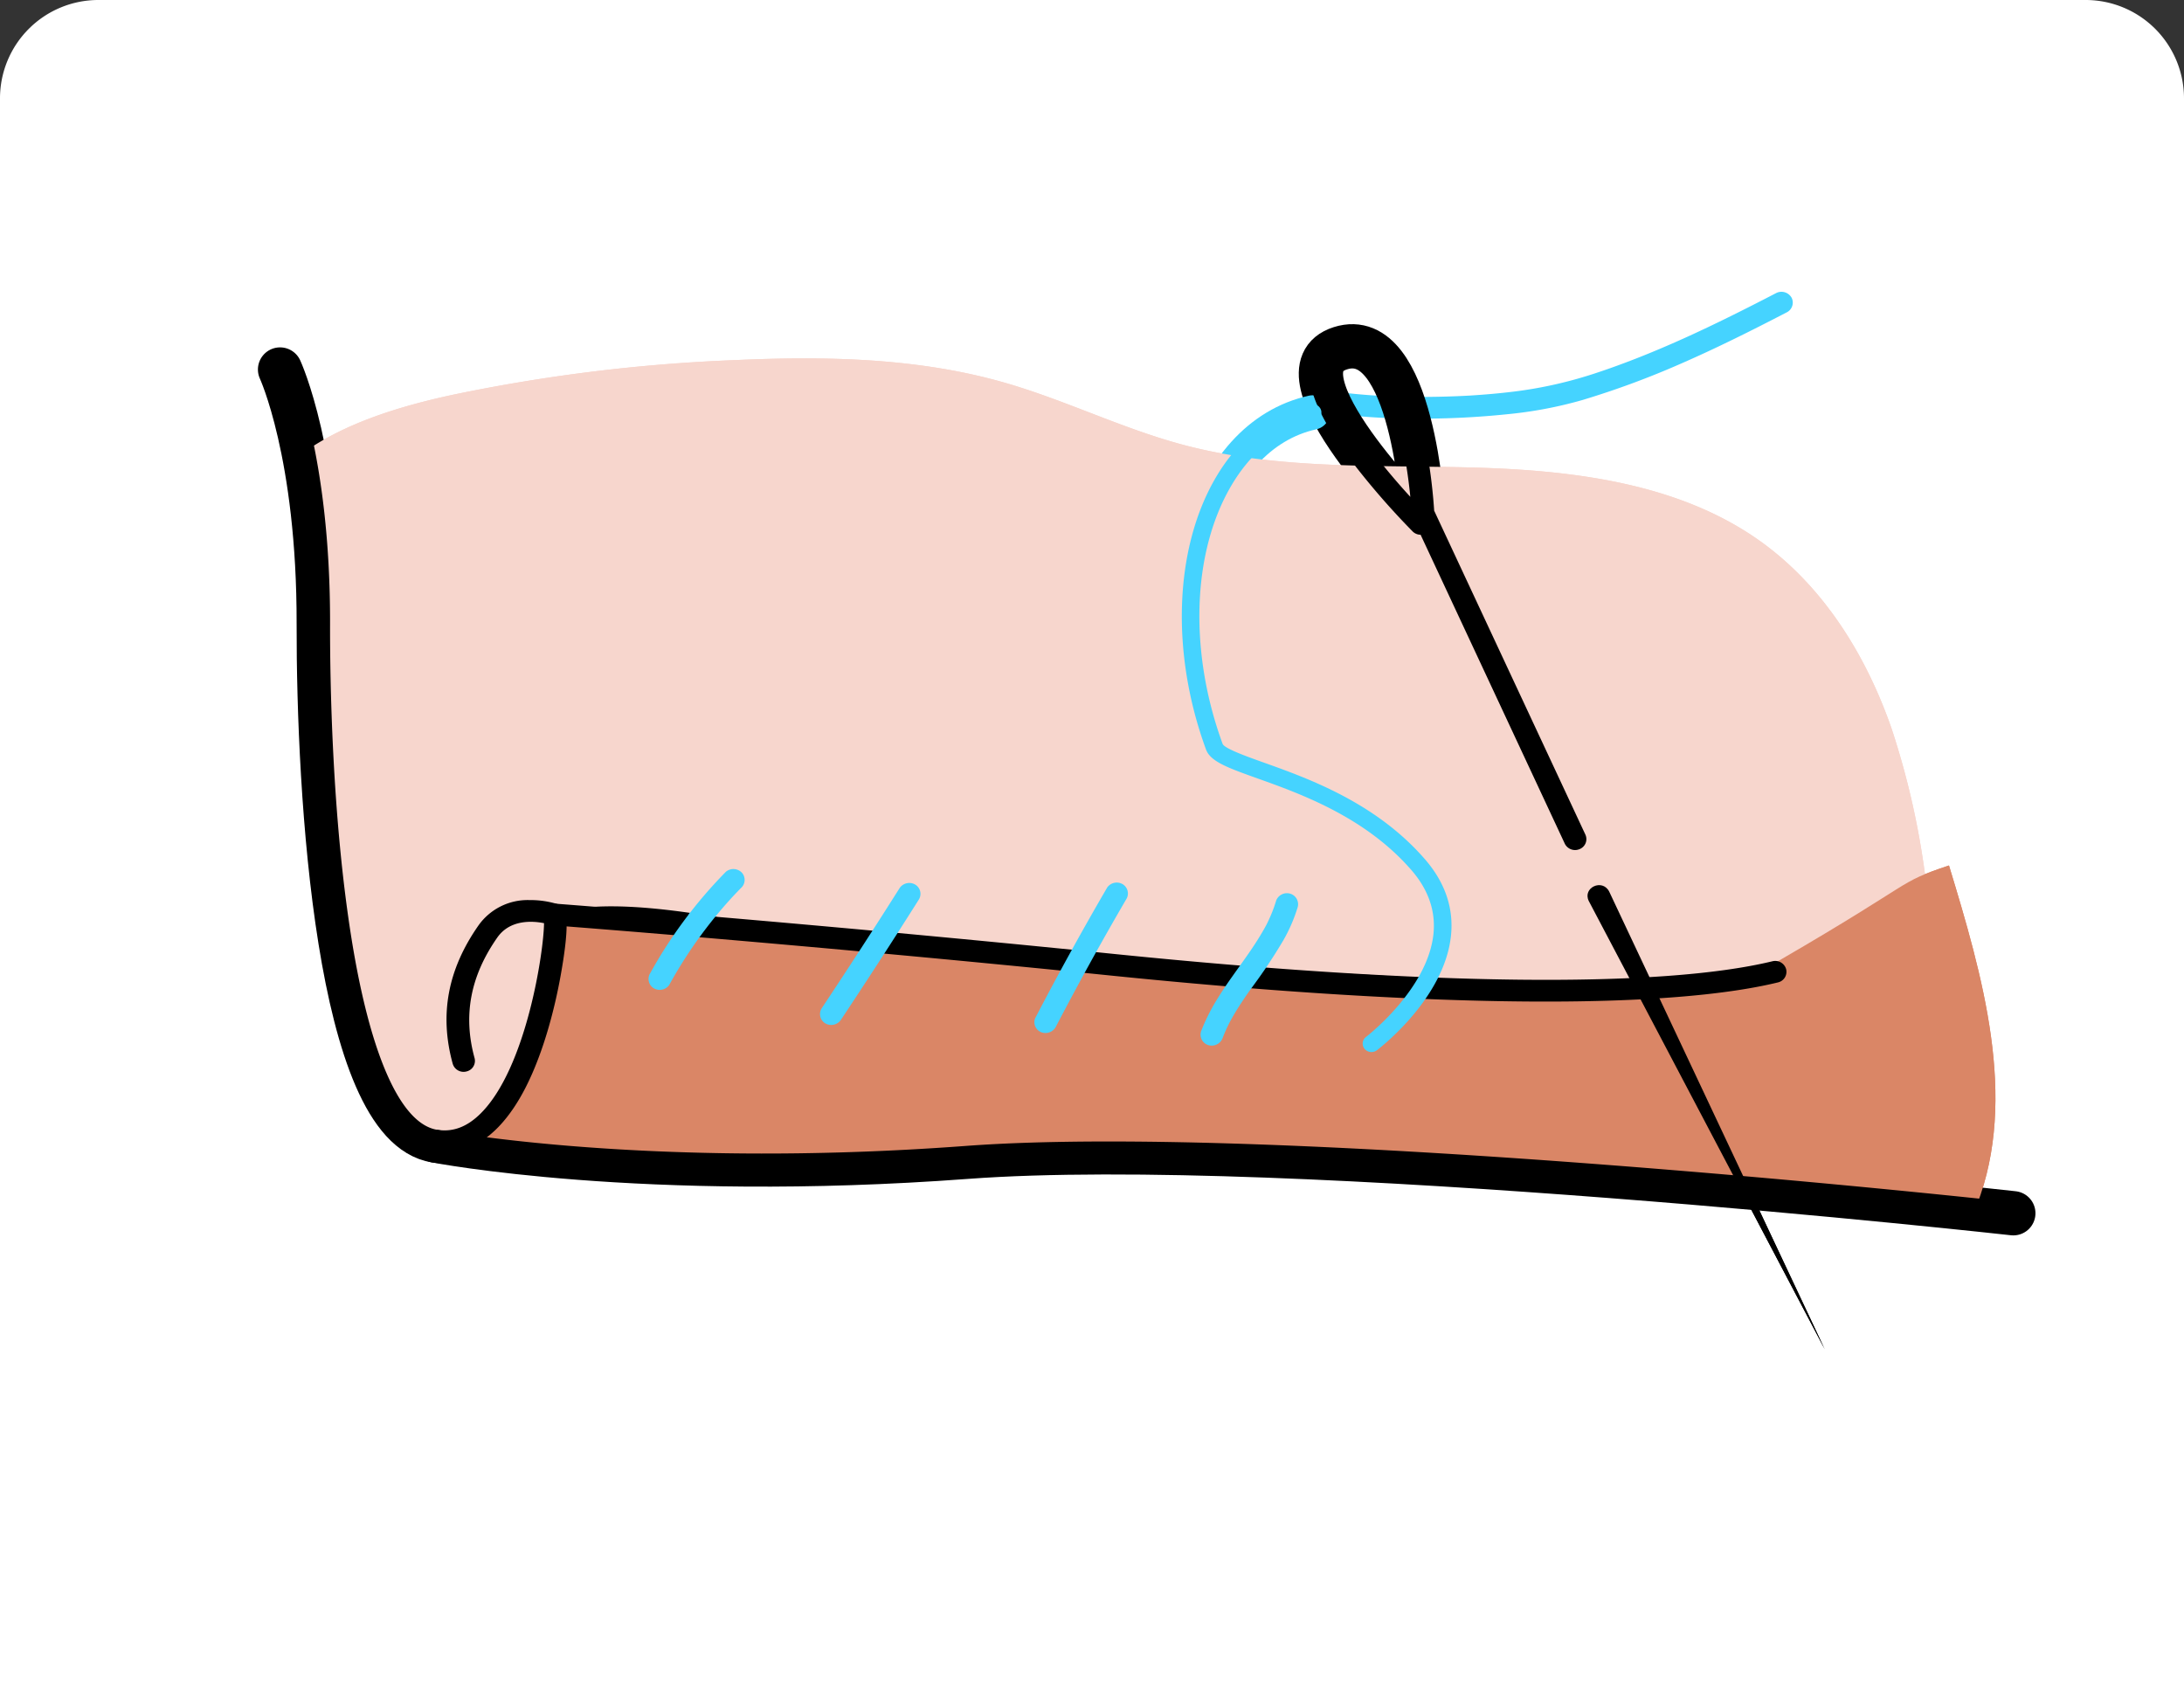 <svg xmlns="http://www.w3.org/2000/svg" width="444" height="343" viewBox="0 0 444 343">
  <rect x="0" y="0" width="444" height="343" fill="#333333" stroke="none"/>
  <g id="Grupo_1066305" data-name="Grupo 1066305" transform="translate(6740 9660)">
    <g id="Grupo_1066288" data-name="Grupo 1066288">
      <path id="Figura_16_Punto_lado_ingles" data-name="Figura 16_Punto_lado_ingles" d="M20,0H424a20,20,0,0,1,20,20V343a0,0,0,0,1,0,0H0a0,0,0,0,1,0,0V20A20,20,0,0,1,20,0Z" transform="translate(-6740 -9660)" fill="#fff"/>
      <g id="Grupo_1066220" data-name="Grupo 1066220" transform="translate(-18.358 126.839)">
        <path id="Trazado_777367" data-name="Trazado 777367" d="M92.963.727C86.269,2.7,79.544,4.591,72.738,6.2c-3.4.8-6.815,1.53-10.253,2.161q-2.636.483-5.288.886-1.2.183-2.413.346c-.4.054-.806.106-1.209.158-.793.1.436-.05-.359.045l-.727.085a85.919,85.919,0,0,1-16.011.335c-2.812-.2-5.618-.5-8.413-.861l-.6-.08c-.449-.06-.075-.01.013,0q-.548-.076-1.1-.155-1.147-.166-2.291-.348-2.078-.33-4.149-.71A134.584,134.584,0,0,1,2.92,3.923,2.294,2.294,0,0,0,.1,5.454,2.3,2.3,0,0,0,1.729,8.2,130.747,130.747,0,0,0,16.8,11.964,169.27,169.27,0,0,0,34.4,14.482a84.868,84.868,0,0,0,15.7.092,175.413,175.413,0,0,0,21.047-3.436c7.78-1.732,15.448-3.874,23.077-6.122A2.214,2.214,0,0,0,95.8,2.3,2.378,2.378,0,0,0,92.963.727" transform="translate(-6451.881 -9710.272) rotate(-11)" fill="#45d3ff"/>
        <path id="Trazado_777368" data-name="Trazado 777368" d="M318.708,122.965c-2.237-15.789-8.184-31.573-19.549-43.235-13.755-14.117-33.745-20.7-53.214-25.077s-39.62-7.2-57.53-15.88C176.832,33.156,166.562,25.248,155.1,19.4,138.693,11.033,120.313,7.118,102.041,4.42A345.148,345.148,0,0,0,44.2.418C33.463.651,22.025,1.862,12.52,6.13A179.664,179.664,0,0,1,8.873,40.938c-6.682,34-15.648,100.818,3.279,107.635s31.477-40.32,32.436-40.513c12.665-2.548,42.187,10.891,42.187,10.891s66.266,25.678,92.081,27.678S267.337,172.9,287.389,166.1c25.957-8.8,23.4-10.427,32.307-12.726a162.554,162.554,0,0,0-.988-30.407" transform="translate(-6673.362 -9698.496) rotate(-11)" fill="#f7d6cd"/>
        <path id="Trazado_777369" data-name="Trazado 777369" d="M305.382,113.957c.105-.162-.105-.447,0-.608,12.387-19.8,10-45.62,7.589-68.811-11.282,1.481-6.693,1.671-37.451,12.336C235.968,70.587,51.153,1.243,32.724.224,32.159.192,19.215,47.554.288,40.736c0,0,39.759,16.08,105.259,23.824,52.435,6.2,161.628,37.867,199.834,49.4" transform="translate(-6641.14 -9594.903) rotate(-11)" fill="#da8666"/>
        <path id="Trazado_777370" data-name="Trazado 777370" d="M32.882,107.162,15.17,36.243S20.43-1.669,5.087.1s9.228,38.16,9.228,38.16" transform="translate(-6454.158 -9715.173) rotate(-11)" fill="none" stroke="#000" stroke-linecap="round" stroke-miterlimit="10" stroke-width="9"/>
        <path id="Trazado_777371" data-name="Trazado 777371" d="M4.544,1.723l25.263,99.692L.106,2.816c-.771-2.9,3.59-4,4.437-1.093" transform="translate(-6399.294 -9606.428) rotate(-11)"/>
        <path id="Trazado_777372" data-name="Trazado 777372" d="M312.033,75.7S170.76,31.567,105.259,23.823,0,0,0,0" transform="translate(-6633.084 -9554.971) rotate(-11)" fill="none" stroke="#000" stroke-linecap="round" stroke-miterlimit="10" stroke-width="9"/>
        <path id="Trazado_777373" data-name="Trazado 777373" d="M0,0S47.918,13.1,109.721,31.758,218.157,59.858,241.434,58.8" transform="translate(-6608.975 -9600.929) rotate(-11)" fill="none" stroke="#000" stroke-linecap="round" stroke-miterlimit="10" stroke-width="9"/>
        <path id="Trazado_777374" data-name="Trazado 777374" d="M11.1.076s4.534,18.27-2.147,52.272S-6.694,153.165,12.232,159.982s33.64-38.918,32.436-40.513c0,0-8.173-4.711-13.876.8-6.764,6.533-10.665,14.491-9.873,24.9" transform="translate(-6675.618 -9709.68) rotate(-11)" fill="none" stroke="#000" stroke-linecap="round" stroke-miterlimit="10" stroke-width="9"/>
        <path id="Trazado_777375" data-name="Trazado 777375" d="M4.46,26.643q.789-1.275,1.7-2.472c.082-.108.511-.655.222-.293.137-.171.276-.34.416-.51q.512-.616,1.046-1.213c1.327-1.485,2.746-2.891,4.186-4.273A108.076,108.076,0,0,0,20.5,9.328a32.862,32.862,0,0,0,4-5.847A2.239,2.239,0,0,0,23.657.439a2.356,2.356,0,0,0-3.138.775A26.953,26.953,0,0,1,19,3.783q-.387.58-.8,1.143-.221.3-.449.6l-.172.221c-.382.491.287-.343-.111.136-1.262,1.523-2.616,2.964-4.027,4.358-2.865,2.832-5.913,5.5-8.617,8.477A39.281,39.281,0,0,0,.476,24.376a2.221,2.221,0,0,0,.846,3.042,2.369,2.369,0,0,0,3.138-.775" transform="translate(-6482.572 -9601.059) rotate(-11)" fill="#45d3ff"/>
        <path id="Trazado_777376" data-name="Trazado 777376" d="M20.029.778Q9.983,12.241.508,24.156A2.2,2.2,0,0,0,1.354,27.2a2.4,2.4,0,0,0,3.138-.775l.095-.118.3-.376.6-.752q.6-.752,1.208-1.5,1.134-1.406,2.277-2.806Q11.3,18.023,13.656,15.2,18.41,9.517,23.3,3.939A2.212,2.212,0,0,0,23.278.8,2.384,2.384,0,0,0,20.029.778" transform="translate(-6516.34 -9603.396) rotate(-11)" fill="#45d3ff"/>
        <path id="Trazado_777377" data-name="Trazado 777377" d="M21.035.782Q11.052,11.383.814,21.757A2.2,2.2,0,0,0,.837,24.9a2.394,2.394,0,0,0,3.249.022Q14.322,14.545,24.306,3.943A2.2,2.2,0,0,0,24.284.8,2.39,2.39,0,0,0,21.035.782" transform="translate(-6559.506 -9603.127) rotate(-11)" fill="#45d3ff"/>
        <path id="Trazado_777378" data-name="Trazado 777378" d="M19.788.46A94.731,94.731,0,0,0,.779,17.724,2.219,2.219,0,0,0,.8,20.863a2.382,2.382,0,0,0,3.249.022,91.979,91.979,0,0,1,8.59-9Q14.921,9.8,17.346,7.862q.606-.483,1.22-.957.307-.237.616-.471c.084-.064.579-.436.478-.36s.4-.292.484-.354q.313-.229.629-.454.677-.484,1.362-.956a2.21,2.21,0,0,0,.8-3.031A2.39,2.39,0,0,0,19.788.46" transform="translate(-6593.571 -9606.307) rotate(-11)" fill="#45d3ff"/>
        <path id="Trazado_777379" data-name="Trazado 777379" d="M21.228,128.451s27.9-13.68,16.271-33.872S2.166,67.978,1.384,63.122C-3.873,30.489,11.71.774,33.959.232" transform="translate(-6488.173 -9696.731) rotate(-11)" fill="none" stroke="#45d3ff" stroke-linecap="round" stroke-linejoin="round" stroke-width="7"/>
        <path id="Trazado_777380" data-name="Trazado 777380" d="M318.708,122.965c-2.237-15.789-8.184-31.573-19.549-43.235-13.755-14.117-33.745-20.7-53.214-25.077s-39.62-7.2-57.53-15.88C176.832,33.156,166.562,25.248,155.1,19.4,138.693,11.033,120.313,7.118,102.041,4.42A345.148,345.148,0,0,0,44.2.418C33.463.651,22.025,1.862,12.52,6.13A179.664,179.664,0,0,1,8.873,40.938c-6.682,34-15.648,100.818,3.279,107.635s31.477-40.32,32.436-40.513c12.665-2.548,42.187,10.891,42.187,10.891s66.266,25.678,92.081,27.678S267.337,172.9,287.389,166.1c25.957-8.8,23.4-10.427,32.307-12.726a162.554,162.554,0,0,0-.988-30.407" transform="translate(-6673.362 -9698.496) rotate(-11)" fill="#f7d6cd"/>
        <path id="Trazado_777381" data-name="Trazado 777381" d="M305.382,113.957c.105-.162-.105-.447,0-.608,12.387-19.8,10-45.62,7.589-68.811-11.282,1.481-6.693,1.671-37.451,12.336C235.968,70.587,51.153,1.243,32.724.224,32.159.192,19.215,47.554.288,40.736c0,0,39.759,16.08,105.259,23.824,52.435,6.2,161.628,37.867,199.834,49.4" transform="translate(-6641.14 -9594.903) rotate(-11)" fill="#da8666"/>
        <path id="Trazado_777382" data-name="Trazado 777382" d="M35.208,111.615a2.324,2.324,0,0,1-2.247-1.728L16.173,42.665a2.335,2.335,0,0,1-1.465-.975A153.751,153.751,0,0,1,6.171,27.122C.55,16.088-1.169,8.592.915,4.206A7.275,7.275,0,0,1,7.1.131,9.4,9.4,0,0,1,15,2.756c8.031,7.87,5.375,31.341,4.812,35.63L37.427,108.9a2.184,2.184,0,0,1-1.692,2.657,2.351,2.351,0,0,1-.527.056M8.491,4.5A6.35,6.35,0,0,0,7.7,4.54c-1.747.2-2.311.942-2.607,1.564-2.315,4.874,4.367,18.6,10.5,28.6.808-8.627,1.116-24-3.843-28.859A4.481,4.481,0,0,0,8.491,4.5" transform="translate(-6456.854 -9716.925) rotate(-11)"/>
        <path id="Trazado_777383" data-name="Trazado 777383" d="M4.544,1.723l25.263,99.692L.106,2.816c-.771-2.9,3.59-4,4.437-1.093" transform="translate(-6399.294 -9606.428) rotate(-11)"/>
        <path id="Trazado_777384" data-name="Trazado 777384" d="M314.363,80.156a2.387,2.387,0,0,1-.7-.109c-1.411-.441-141.811-44.156-206.342-51.785C42.26,20.57,1.852,4.443,1.452,4.282A2.22,2.22,0,0,1,.184,1.375,2.3,2.3,0,0,1,3.175.189c.4.16,40.269,16.056,104.646,23.667,64.969,7.681,205.79,51.527,207.2,51.968a2.206,2.206,0,0,1-.663,4.331" transform="translate(-6635.782 -9556.724) rotate(-11)"/>
        <path id="Trazado_777385" data-name="Trazado 777385" d="M239.39,63.335c-25.031-.171-70.105-9.738-128.013-27.224C50.316,17.672,2.2,4.5,1.717,4.371A2.245,2.245,0,0,1,.095,1.629,2.28,2.28,0,0,1,2.91.1c.48.132,48.657,13.318,109.782,31.776,61.056,18.436,107.545,28,130.915,26.944a2.305,2.305,0,0,1,2.433,2.113,2.212,2.212,0,0,1-2.153,2.321q-2.127.1-4.5.081" transform="translate(-6611.673 -9602.681) rotate(-11)"/>
        <path id="Trazado_777386" data-name="Trazado 777386" d="M18.348,165.131a13.681,13.681,0,0,1-4.574-.836C4.292,160.88.118,145.9,1.011,118.493c.834-25.569,5.874-53.522,8-64.354C15.5,21.113,11.228,2.976,11.183,2.8a2.187,2.187,0,0,1,1.7-2.651,2.333,2.333,0,0,1,2.767,1.676c.19.765,4.573,19.127-2.123,53.2-2.109,10.73-7.1,38.413-7.925,63.669-.788,24.183,2.664,38.9,9.722,41.444,3.022,1.088,6.057.567,9.277-1.594,10.937-7.342,18.9-29.983,20.02-35.509-2.122-.874-6.594-2.123-9.878,1.048-6.883,6.649-9.9,14.233-9.217,23.187a2.211,2.211,0,0,1-2.123,2.349,2.3,2.3,0,0,1-2.46-2.084c-.784-10.308,2.66-19.013,10.529-26.612a12.238,12.238,0,0,1,11.1-3.068,18.793,18.793,0,0,1,5.571,1.948l.411.236.282.374c.479.634,1.6,2.12-3.056,14.042-1.833,4.694-5.72,13.611-11.156,20.589-3.821,4.905-9.492,10.135-16.275,10.089" transform="translate(-6678.319 -9711.431) rotate(-11)"/>
        <path id="Trazado_777387" data-name="Trazado 777387" d="M4.46,26.643q.789-1.275,1.7-2.472c.082-.108.511-.655.222-.293.137-.171.276-.34.416-.51q.512-.616,1.046-1.213c1.327-1.485,2.746-2.891,4.186-4.273A108.076,108.076,0,0,0,20.5,9.328a32.862,32.862,0,0,0,4-5.847A2.239,2.239,0,0,0,23.657.439a2.356,2.356,0,0,0-3.138.775A26.953,26.953,0,0,1,19,3.783q-.387.58-.8,1.143-.221.3-.449.6l-.172.221c-.382.491.287-.343-.111.136-1.262,1.523-2.616,2.964-4.027,4.358-2.865,2.832-5.913,5.5-8.617,8.477A39.281,39.281,0,0,0,.476,24.376a2.221,2.221,0,0,0,.846,3.042,2.369,2.369,0,0,0,3.138-.775" transform="translate(-6482.572 -9601.059) rotate(-11)" fill="#45d3ff"/>
        <path id="Trazado_777388" data-name="Trazado 777388" d="M20.029.778Q9.983,12.241.508,24.156A2.2,2.2,0,0,0,1.354,27.2a2.4,2.4,0,0,0,3.138-.775l.095-.118.3-.376.6-.752q.6-.752,1.208-1.5,1.134-1.406,2.277-2.806Q11.3,18.023,13.656,15.2,18.41,9.517,23.3,3.939A2.212,2.212,0,0,0,23.278.8,2.384,2.384,0,0,0,20.029.778" transform="translate(-6516.34 -9603.396) rotate(-11)" fill="#45d3ff"/>
        <path id="Trazado_777389" data-name="Trazado 777389" d="M21.035.782Q11.052,11.383.814,21.757A2.2,2.2,0,0,0,.837,24.9a2.394,2.394,0,0,0,3.249.022Q14.322,14.545,24.306,3.943A2.2,2.2,0,0,0,24.284.8,2.39,2.39,0,0,0,21.035.782" transform="translate(-6559.506 -9603.127) rotate(-11)" fill="#45d3ff"/>
        <path id="Trazado_777390" data-name="Trazado 777390" d="M19.788.46A94.731,94.731,0,0,0,.779,17.724,2.219,2.219,0,0,0,.8,20.863a2.382,2.382,0,0,0,3.249.022,91.979,91.979,0,0,1,8.59-9Q14.921,9.8,17.346,7.862q.606-.483,1.22-.957.307-.237.616-.471c.084-.064.579-.436.478-.36s.4-.292.484-.354q.313-.229.629-.454.677-.484,1.362-.956a2.21,2.21,0,0,0,.8-3.031A2.39,2.39,0,0,0,19.788.46" transform="translate(-6593.571 -9606.307) rotate(-11)" fill="#45d3ff"/>
        <path id="Trazado_777391" data-name="Trazado 777391" d="M23.035,131.915a1.825,1.825,0,0,1-1.6-.95,1.682,1.682,0,0,1,.757-2.318c.141-.069,14.084-7.036,17.429-17.864,1.382-4.476.747-9.067-1.89-13.644C30.581,84.72,18.539,77.582,10.571,72.859,5.118,69.627,1.826,67.675,1.411,65.1c-3.3-20.477,1.378-41,12.2-53.565C19.807,4.351,27.438.445,35.683.245a1.793,1.793,0,0,1,1.855,1.683A1.723,1.723,0,0,1,35.822,3.7c-7.2.175-13.922,3.659-19.448,10.073C6.177,25.6,1.8,45.087,4.942,64.618c.205,1,4.4,3.489,7.468,5.305,8.292,4.915,20.824,12.343,28.44,25.57,3.129,5.434,3.868,10.929,2.194,16.334-3.787,12.229-18.57,19.6-19.2,19.9a1.808,1.808,0,0,1-.812.185" transform="translate(-6490.264 -9698.096) rotate(-11)" fill="#45d3ff"/>
      </g>
    </g>
  </g>
</svg>
